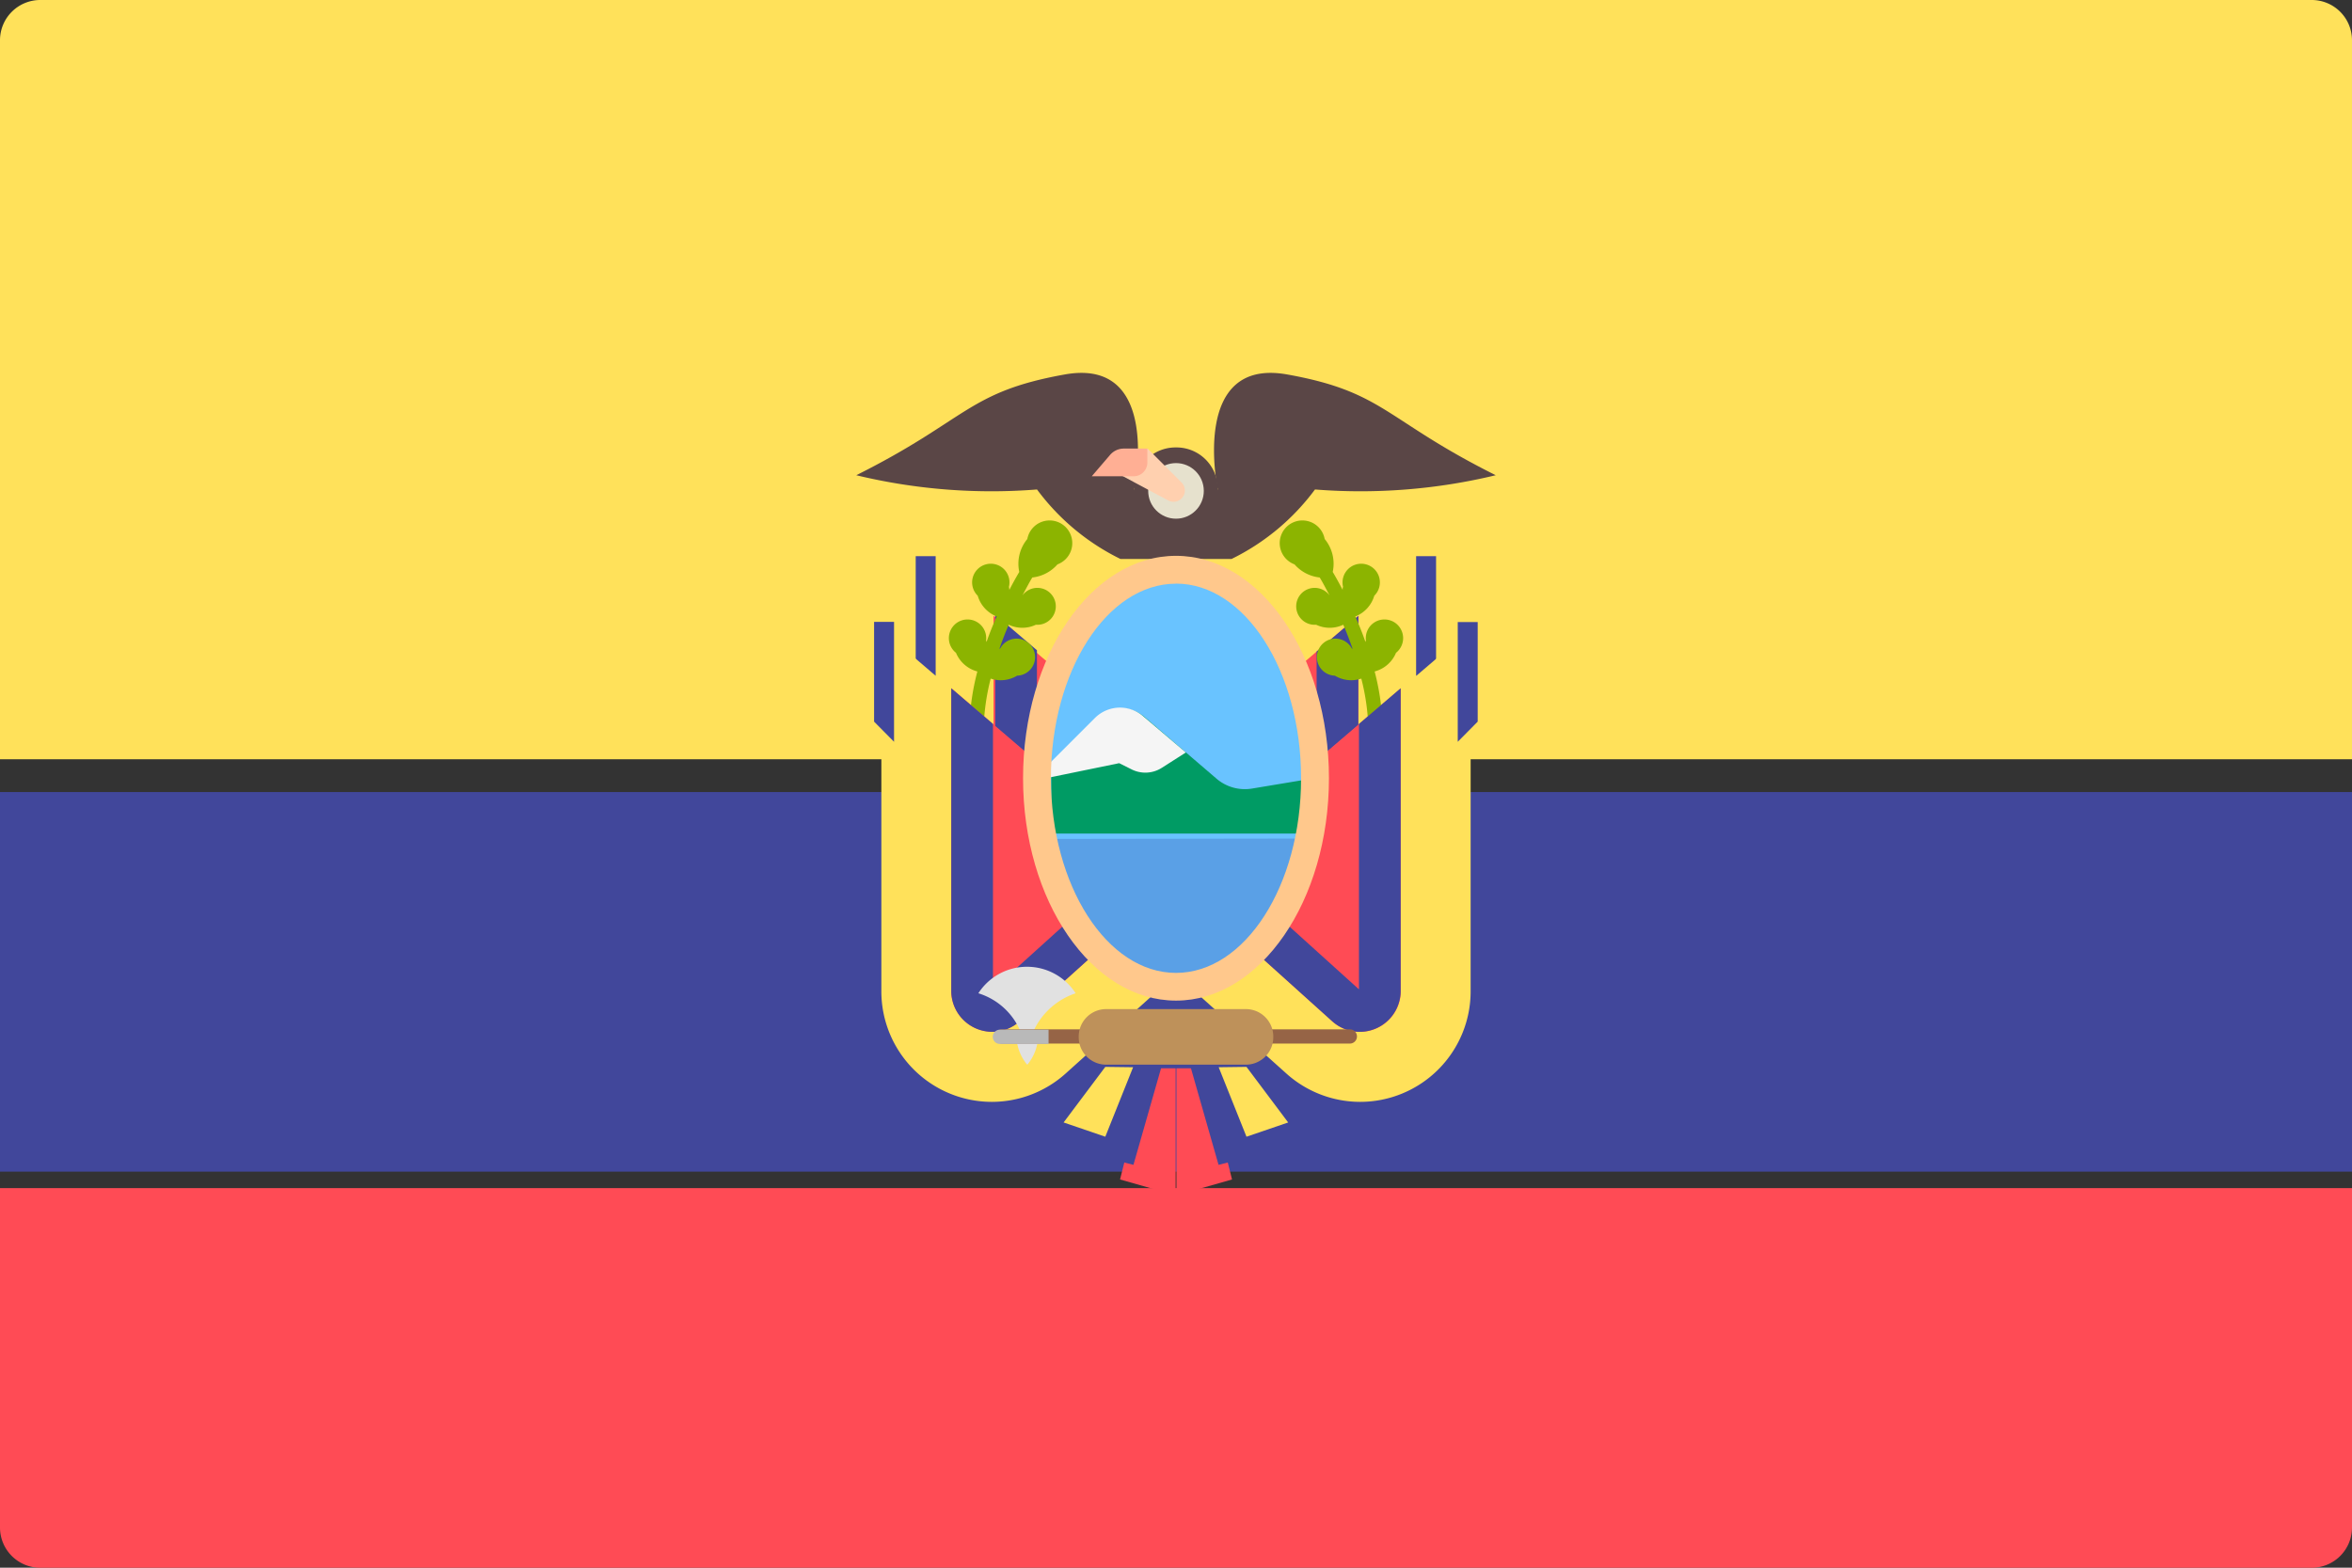 <svg xmlns="http://www.w3.org/2000/svg" width="33" height="22" viewBox="0 0 33 22">
  <rect x="0" y="0" width="33" height="22" fill="#333333" stroke="none"/>
  <g id="ec" transform="translate(0 -88.276)">
    <path id="Path_620" data-name="Path 620" d="M33,339.863H0v4.767a.565.565,0,0,0,.569.561H32.431A.565.565,0,0,0,33,344.63v-4.767Z" transform="translate(0 -234.914)" fill="#ff4b55"/>
    <path id="Path_621" data-name="Path 621" d="M33,98.931H0V88.837a.565.565,0,0,1,.569-.561H32.431a.565.565,0,0,1,.569.561V98.931Z" fill="#ffe15a"/>
    <rect id="Rectangle_265" data-name="Rectangle 265" width="33" height="5.327" transform="translate(0 99.391)" fill="#41479b"/>
    <path id="Path_622" data-name="Path 622" d="M246.788,209.2l4.1-3.511v5.081a1.551,1.551,0,0,1-1.551,1.551h0a1.551,1.551,0,0,1-1.037-.4l-1.508-1.357V209.2Z" transform="translate(-230.849 -109.601)" fill="#ffe15a"/>
    <path id="Path_623" data-name="Path 623" d="M263.326,223.519l-1.185-1.067v-1.767l2.146-1.839v4.245a.575.575,0,0,1-.96.428Z" transform="translate(-245.228 -121.928)" fill="#ff4b55"/>
    <path id="Path_624" data-name="Path 624" d="M262.726,220.184v2.008l.975.881v-3.725l.585-.5v4.245a.575.575,0,0,1-.96.428l-1.185-1.067v-1.767Z" transform="translate(-245.228 -121.929)" fill="#41479b"/>
    <path id="Path_625" data-name="Path 625" d="M204.828,209.2l-4.1-3.511v5.081a1.551,1.551,0,0,0,1.551,1.551h0a1.551,1.551,0,0,0,1.037-.4l1.508-1.357Z" transform="translate(-187.767 -109.601)" fill="#ffe15a"/>
    <path id="Path_626" data-name="Path 626" d="M217.044,223.519l1.185-1.067v-1.767l-2.146-1.839v4.245a.575.575,0,0,0,.96.428Z" transform="translate(-202.143 -121.928)" fill="#ff4b55"/>
    <g id="Group_377" data-name="Group 377" transform="translate(12.848 96.081)">
      <path id="Path_627" data-name="Path 627" d="M217.644,220.184v2.008l-.975.881v-3.725l-.585-.5v4.245a.575.575,0,0,0,.96.428l1.185-1.067v-1.767Z" transform="translate(-214.968 -218.028)" fill="#41479b"/>
      <rect id="Rectangle_266" data-name="Rectangle 266" width="0.28" height="1.68" transform="translate(7.021 0)" fill="#41479b"/>
      <rect id="Rectangle_267" data-name="Rectangle 267" width="0.28" height="1.68" transform="translate(0 0)" fill="#41479b"/>
    </g>
    <g id="Group_378" data-name="Group 378" transform="translate(12.014 93.509)">
      <path id="Path_628" data-name="Path 628" d="M189.28,169.356s.39-1.853-.975-1.609-1.365.634-2.926,1.414a8.1,8.1,0,0,0,2.536.2,3.217,3.217,0,0,0,1.17.975h.585Z" transform="translate(-185.379 -167.725)" fill="#5a4646"/>
      <path id="Path_629" data-name="Path 629" d="M259.46,169.356s-.39-1.853.975-1.609,1.365.634,2.926,1.414a8.1,8.1,0,0,1-2.536.2,3.217,3.217,0,0,1-1.17.975h-.585Z" transform="translate(-254.389 -167.725)" fill="#5a4646"/>
      <path id="Path_630" data-name="Path 630" d="M247.959,185.753h-1.17v-.982a.578.578,0,0,1,.578-.578h.014a.578.578,0,0,1,.578.578v.982Z" transform="translate(-242.888 -183.147)" fill="#5a4646"/>
    </g>
    <circle id="Ellipse_45" data-name="Ellipse 45" cx="0.39" cy="0.39" r="0.39" transform="translate(16.11 94.775)" fill="#e6e1cd"/>
    <path id="Path_631" data-name="Path 631" d="M242.823,184.526l.733.392a.158.158,0,0,0,.187-.028h0a.158.158,0,0,0,0-.224l-.473-.473h-.114a.333.333,0,0,0-.333.333Z" transform="translate(-227.165 -89.619)" fill="#ffd0af"/>
    <path id="Path_632" data-name="Path 632" d="M238.166,184.584h-.588l.257-.3a.254.254,0,0,1,.193-.089h.33v.2A.193.193,0,0,1,238.166,184.584Z" transform="translate(-222.26 -89.624)" fill="#ffaf94"/>
    <g id="Group_379" data-name="Group 379" transform="translate(13.379 95.645)">
      <path id="Path_633" data-name="Path 633" d="M280.291,200.642a.318.318,0,1,1,.423-.356.544.544,0,0,1,.113.462c.039.066.087.151.139.252,0-.014,0-.028.006-.043a.262.262,0,1,1,.438.125.448.448,0,0,1-.266.291c.049.112.1.234.143.361,0-.008,0-.015.006-.023a.262.262,0,1,1,.422.172.448.448,0,0,1-.3.262,3.429,3.429,0,0,1,.113.837h-.2a3.156,3.156,0,0,0-.1-.737.444.444,0,0,1-.371-.041.26.26,0,1,1,.236-.385c.005,0,.009.008.014.011-.042-.12-.086-.234-.132-.341a.444.444,0,0,1-.381,0,.259.259,0,1,1,.19-.409c-.054-.1-.1-.19-.14-.254A.545.545,0,0,1,280.291,200.642Z" transform="translate(-275.507 -200.091)" fill="#8cb400"/>
      <path id="Path_634" data-name="Path 634" d="M208.33,200.642a.318.318,0,1,0-.423-.356.544.544,0,0,0-.113.462c-.039.066-.087.151-.139.252a.425.425,0,0,0-.006-.043.262.262,0,1,0-.438.125.448.448,0,0,0,.266.291c-.049.112-.1.234-.143.361,0-.008,0-.015-.006-.023a.262.262,0,1,0-.422.172.448.448,0,0,0,.3.262,3.428,3.428,0,0,0-.113.837h.2a3.156,3.156,0,0,1,.1-.737.444.444,0,0,0,.371-.041.26.26,0,1,0-.236-.385c-.005,0-.009.008-.014.011.042-.12.086-.234.132-.341a.444.444,0,0,0,.381,0,.259.259,0,1,0-.19-.409c.054-.1.1-.19.14-.254A.545.545,0,0,0,208.33,200.642Z" transform="translate(-206.872 -200.091)" fill="#8cb400"/>
    </g>
    <path id="Path_635" data-name="Path 635" d="M195.616,224.55l-4.1-3.511v5.081a1.551,1.551,0,0,0,1.551,1.551h0a1.551,1.551,0,0,0,1.037-.4l1.508-1.357Z" transform="translate(-179.15 -123.932)" fill="#ffe15a"/>
    <path id="Path_636" data-name="Path 636" d="M207.832,238.871l1.185-1.067v-1.767l-2.146-1.839v4.245a.575.575,0,0,0,.96.428Z" transform="translate(-193.525 -136.264)" fill="#ff4b55"/>
    <path id="Path_637" data-name="Path 637" d="M208.432,235.536v2.008l-.975.881V234.7l-.585-.5v4.245a.575.575,0,0,0,.96.428l1.185-1.067v-1.767Z" transform="translate(-193.525 -136.265)" fill="#41479b"/>
    <path id="Path_638" data-name="Path 638" d="M256,224.55l4.1-3.511v5.081a1.551,1.551,0,0,1-1.551,1.551h0a1.551,1.551,0,0,1-1.037-.4L256,225.915Z" transform="translate(-239.466 -123.932)" fill="#ffe15a"/>
    <path id="Path_639" data-name="Path 639" d="M272.538,238.871l-1.185-1.067v-1.767L273.5,234.2v4.245a.575.575,0,0,1-.96.428Z" transform="translate(-253.846 -136.264)" fill="#ff4b55"/>
    <path id="Path_640" data-name="Path 640" d="M271.938,235.536v2.008l.975.881V234.7l.585-.5v4.245a.575.575,0,0,1-.96.428l-1.185-1.067v-1.767Z" transform="translate(-253.846 -136.265)" fill="#41479b"/>
    <ellipse id="Ellipse_46" data-name="Ellipse 46" cx="1.951" cy="2.926" rx="1.951" ry="2.926" transform="translate(14.549 96.271)" fill="#69c3ff"/>
    <path id="Path_641" data-name="Path 641" d="M228.366,241.218h3.511l.2-.78-.889.148a.611.611,0,0,1-.5-.139l-1.009-.865a.5.5,0,0,0-.324-.12h0a.5.5,0,0,0-.352.146l-.634.634v.975Z" transform="translate(-213.62 -141.244)" fill="#009b64"/>
    <path id="Path_642" data-name="Path 642" d="M229.935,240.305l.335-.214-.6-.51a.5.5,0,0,0-.324-.12h0a.5.5,0,0,0-.352.146l-.634.634v.2l.975-.2.172.086A.429.429,0,0,0,229.935,240.305Z" transform="translate(-213.632 -141.255)" fill="#f5f5f5"/>
    <path id="Path_643" data-name="Path 643" d="M228.366,267.1l.2,1.17.975.975h.585l.78-.2.78-.78.2-1.17Z" transform="translate(-213.621 -167.051)" fill="#5aa0e6"/>
    <path id="Path_644" data-name="Path 644" d="M224.371,211.927c-1.183,0-2.146-1.4-2.146-3.121s.962-3.121,2.146-3.121,2.146,1.4,2.146,3.121S225.554,211.927,224.371,211.927Zm0-5.851c-.968,0-1.755,1.225-1.755,2.731s.788,2.731,1.755,2.731,1.755-1.225,1.755-2.731S225.338,206.075,224.371,206.075Z" transform="translate(-207.871 -109.609)" fill="#ffc88c"/>
    <g id="Group_380" data-name="Group 380" transform="translate(13.727 101.845)">
      <path id="Path_645" data-name="Path 645" d="M214.212,295.1a.812.812,0,0,0-1.365,0,.941.941,0,0,1,.615.6,1.146,1.146,0,0,1,.068.391A1,1,0,0,1,214.212,295.1Z" transform="translate(-212.847 -294.73)" fill="#e1e1e1"/>
      <path id="Path_646" data-name="Path 646" d="M221.568,310.215a.655.655,0,0,1-.149.382l-.006,0a.656.656,0,0,1-.149-.382Z" transform="translate(-220.73 -309.227)" fill="#e1e1e1"/>
    </g>
    <path id="Path_647" data-name="Path 647" d="M221.059,308.742H216.18a.1.1,0,0,1-.1-.1v0a.1.1,0,0,1,.1-.1h4.879a.1.1,0,0,1,.1.1v0A.1.1,0,0,1,221.059,308.742Z" transform="translate(-202.12 -205.821)" fill="#966446"/>
    <path id="Path_648" data-name="Path 648" d="M236.851,304.72h-1.96a.385.385,0,0,1-.385-.385v-.01a.385.385,0,0,1,.385-.385h1.96a.385.385,0,0,1,.385.385v.01A.385.385,0,0,1,236.851,304.72Z" transform="translate(-219.371 -201.503)" fill="#be915a"/>
    <path id="Path_649" data-name="Path 649" d="M216.865,308.547h-.683a.1.1,0,1,0,0,.2h.683Z" transform="translate(-202.153 -205.821)" fill="#b9b9b9"/>
    <path id="Path_650" data-name="Path 650" d="M244.5,316.223v1.782l-.78-.222.39-1.56Z" transform="translate(-228.005 -212.955)" fill="#ff4b55"/>
    <path id="Path_651" data-name="Path 651" d="M235.677,316.223l-.39,1.365-.78-.2.585-1.17Z" transform="translate(-219.384 -212.965)" fill="#41479b"/>
    <path id="Path_652" data-name="Path 652" d="M232.021,316.223l-.585.78.585.2.39-.975Z" transform="translate(-216.513 -212.975)" fill="#ffe15a"/>
    <path id="Path_653" data-name="Path 653" d="M256,316.223v1.782l.78-.222-.39-1.56Z" transform="translate(-239.494 -212.955)" fill="#ff4b55"/>
    <path id="Path_654" data-name="Path 654" d="M259.071,316.223l.39,1.365.78-.2-.585-1.17Z" transform="translate(-242.364 -212.965)" fill="#41479b"/>
    <path id="Path_655" data-name="Path 655" d="M265.6,316.223l.585.78-.585.2-.39-.975Z" transform="translate(-248.111 -212.975)" fill="#ffe15a"/>
    <g id="Group_381" data-name="Group 381" transform="translate(12.264 97.006)">
      <path id="Path_656" data-name="Path 656" d="M189.594,222.716l-.28-.283v-1.4h.28Z" transform="translate(-189.314 -221.036)" fill="#41479b"/>
      <path id="Path_657" data-name="Path 657" d="M318.512,222.433l-.28.283v-1.68h.28Z" transform="translate(-310.043 -221.036)" fill="#41479b"/>
    </g>
  </g>
</svg>
